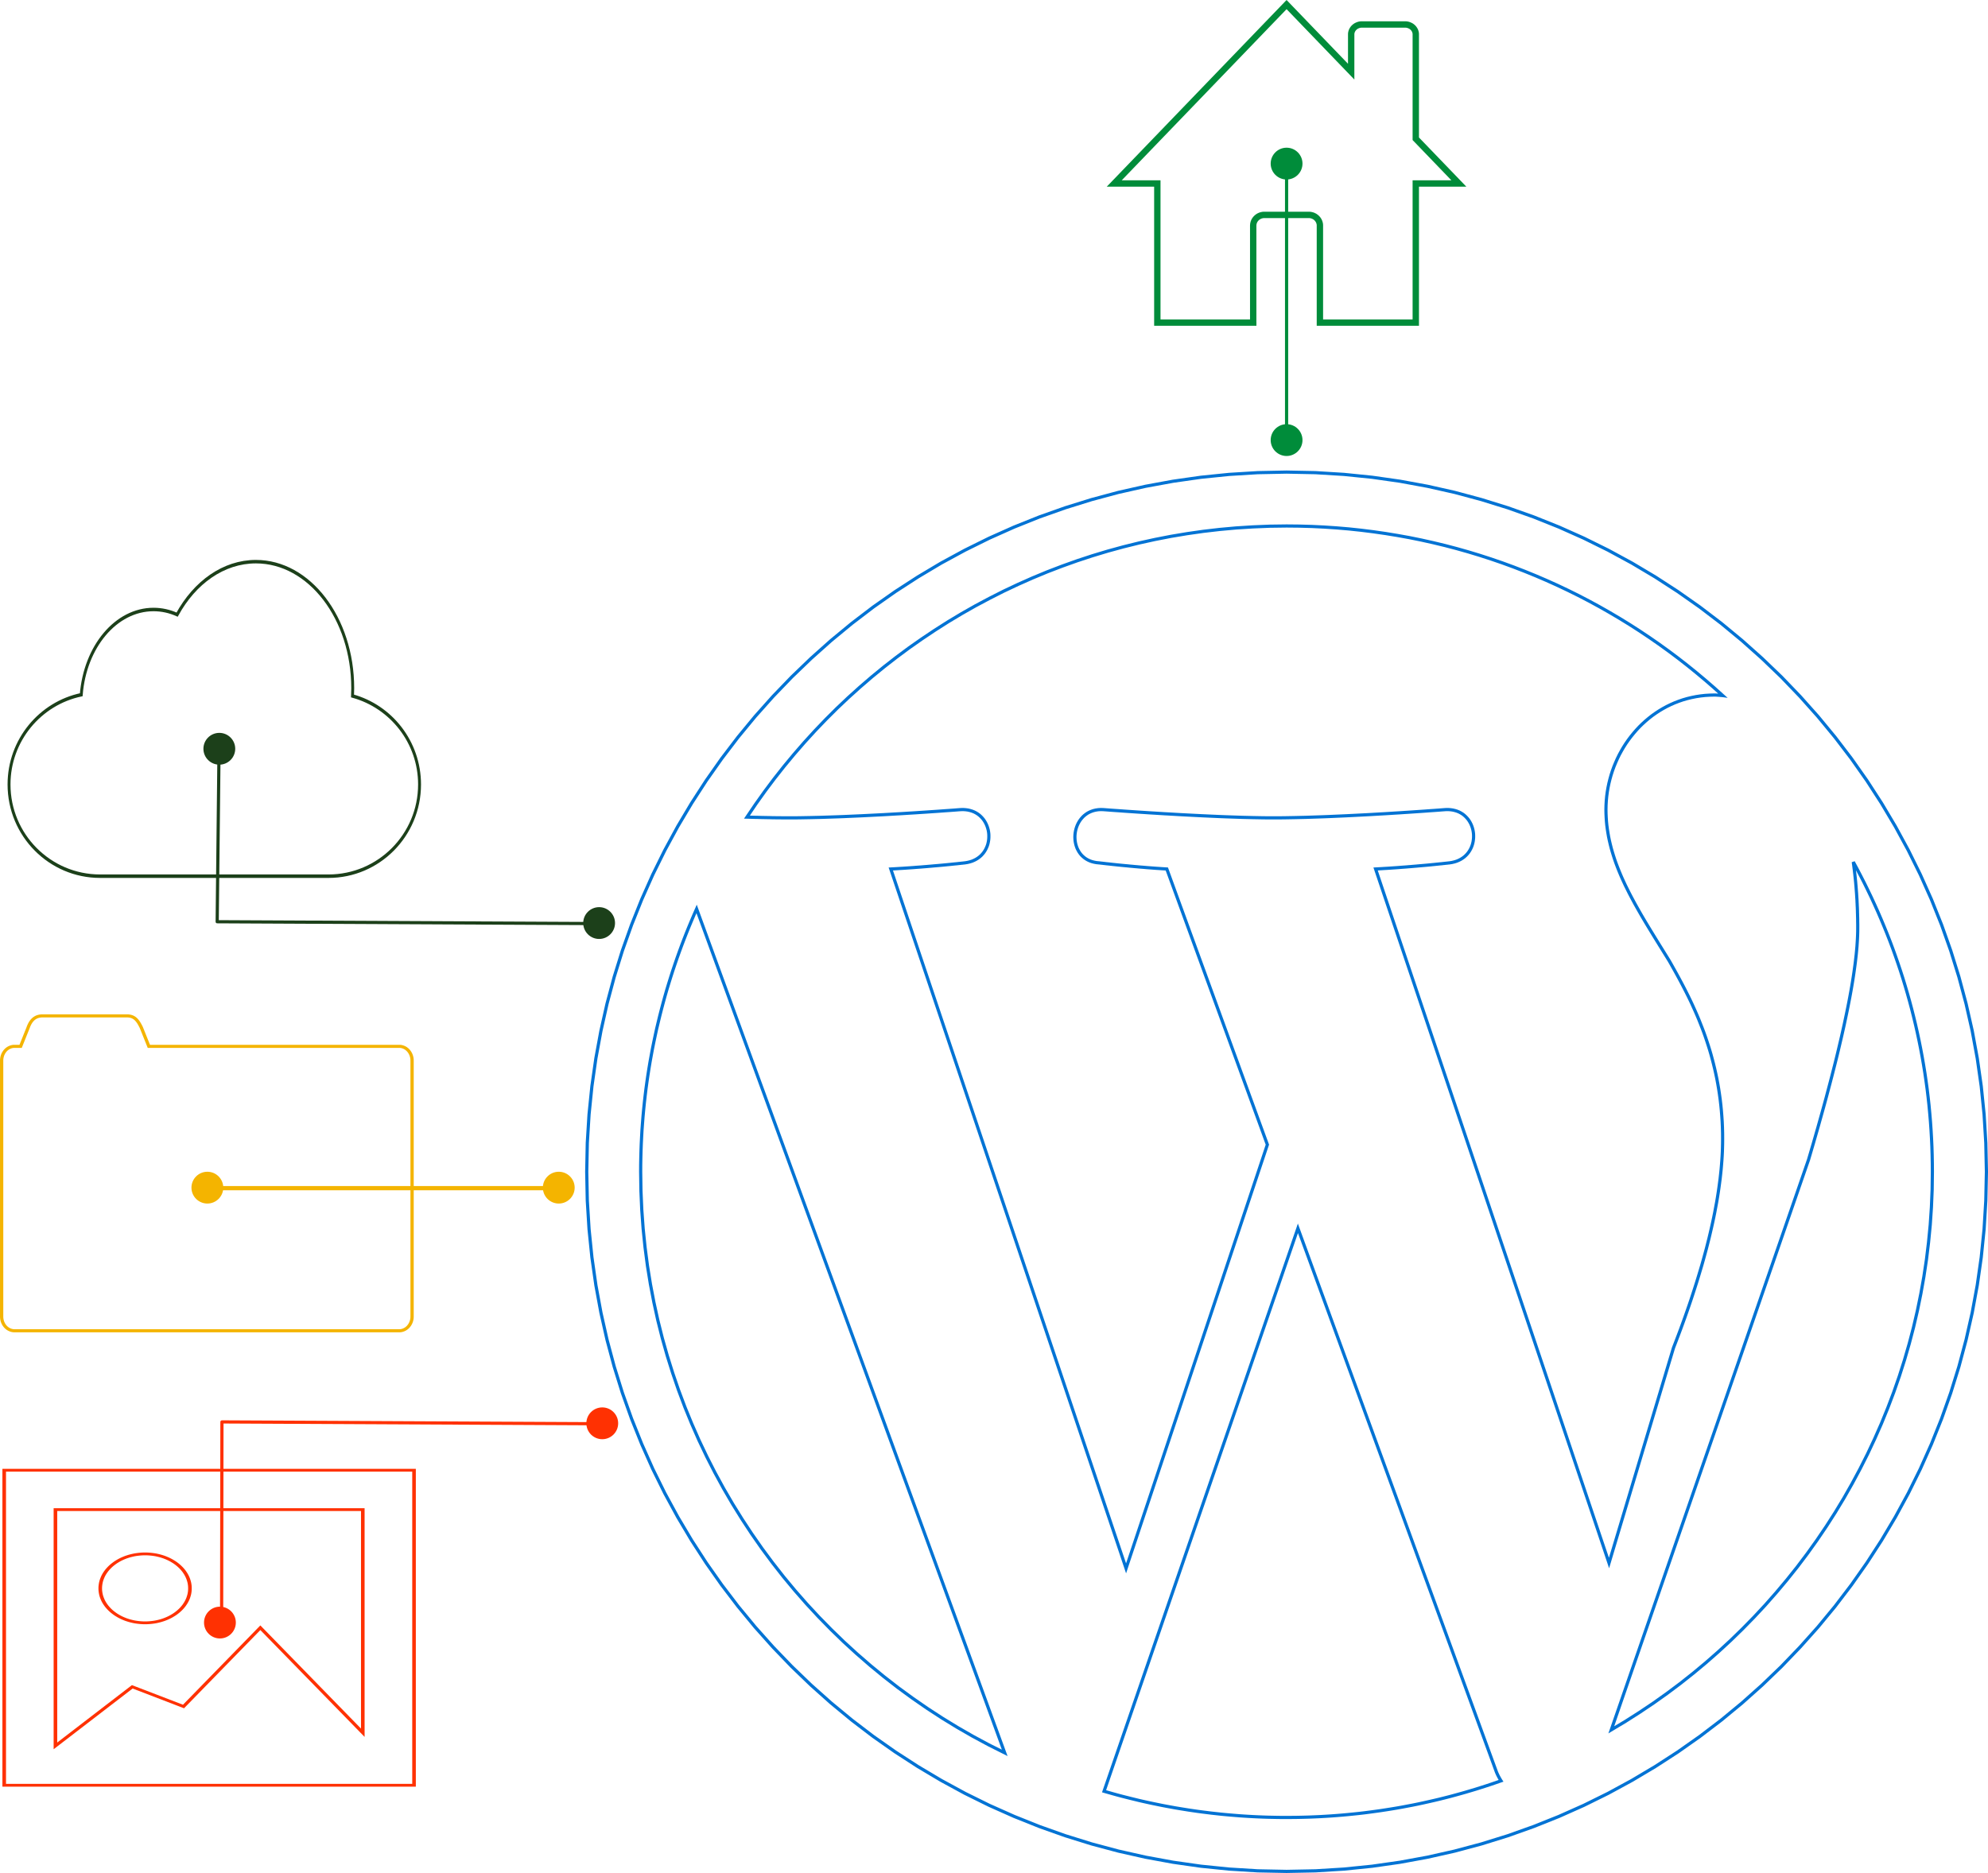 <svg xmlns="http://www.w3.org/2000/svg" xmlns:xlink="http://www.w3.org/1999/xlink" width="624.94" height="588.94" class="wordpress-animated-bg" version="1.1" viewBox="0 0 624.94 588.94"><defs><path id="a" d="m516.98 160.73 8.87 0.9 8.77 1.25 8.65 1.59 8.53 1.92 8.4 2.26 8.27 2.57 8.12 2.88 7.97 3.19 7.82 3.49 7.65 3.78 7.48 4.06 7.31 4.35 7.11 4.61 6.93 4.87 6.73 5.13 6.51 5.38 6.31 5.63 6.09 5.85 5.85 6.09 5.62 6.3 5.38 6.52 5.14 6.73 4.87 6.92 4.61 7.12 4.34 7.3 4.07 7.49 3.78 7.65 3.49 7.81 3.19 7.98 2.88 8.12 2.57 8.27 2.25 8.4 1.93 8.53 1.59 8.65 1.25 8.77 0.9 8.87 0.54 8.97 0.19 9.07-0.19 9.07-0.54 8.98-0.9 8.87-1.25 8.77-1.59 8.65-1.93 8.53-2.25 8.41-2.57 8.26-2.88 8.13-3.19 7.97-3.49 7.82-3.78 7.65-4.07 7.48-4.34 7.3-4.61 7.12-4.87 6.92-5.13 6.73-5.38 6.52-5.63 6.3-5.85 6.09-6.09 5.86-6.3 5.62-6.52 5.38-6.73 5.13-6.92 4.87-7.12 4.61-7.3 4.34-7.49 4.07-7.65 3.78-7.81 3.48-7.98 3.19-8.12 2.89-8.27 2.57-8.4 2.25-8.53 1.92-8.65 1.59-8.77 1.25-8.87 0.9-8.97 0.55-9.07 0.18-9.07-0.18-8.98-0.55-8.87-0.9-8.77-1.25-8.65-1.59-8.53-1.92-8.41-2.25-8.26-2.57-8.13-2.89-7.97-3.19-7.82-3.48-7.65-3.78-7.48-4.07-7.3-4.34-7.12-4.61-6.93-4.87-6.72-5.13-6.52-5.38-6.31-5.63-6.08-5.85-5.86-6.09-5.62-6.3-5.38-6.52-5.13-6.73-4.87-6.92-4.61-7.12-4.34-7.3-4.07-7.48-3.78-7.65-3.48-7.82-3.19-7.97-2.89-8.13-2.57-8.26-2.25-8.41-1.92-8.53-1.59-8.65-1.25-8.77-0.9-8.87-0.55-8.98-0.18-9.07 0.18-9.07 0.55-8.97 0.9-8.87 1.25-8.77 1.59-8.65 1.92-8.53 2.25-8.4 2.57-8.27 2.89-8.12 3.19-7.98 3.48-7.81 3.78-7.65 4.07-7.49 4.34-7.3 4.61-7.12 4.87-6.92 5.13-6.73 5.38-6.52 5.62-6.3 5.86-6.09 6.08-5.85 6.31-5.63 6.52-5.38 6.72-5.13 6.93-4.87 7.12-4.61 7.3-4.35 7.48-4.06 7.65-3.78 7.82-3.49 7.97-3.19 8.13-2.88 8.26-2.57 8.41-2.26 8.53-1.92 8.65-1.59 8.77-1.25 8.87-0.9 8.98-0.55 9.07-0.18 9.07 0.18zm-74.04 414.46 1.37 0.39 1.37 0.38 1.38 0.37 1.38 0.35 1.39 0.35 2.78 0.68 1.4 0.32 1.4 0.31 1.4 0.3 2.82 0.58 1.41 0.27 2.84 0.52 1.43 0.24 2.86 0.46 1.43 0.21 1.44 0.21 1.44 0.19 1.45 0.18 1.44 0.18 1.45 0.16 1.46 0.16 1.46 0.14 1.46 0.13 1.46 0.12 1.47 0.12 1.46 0.1 1.48 0.09 1.47 0.08 1.48 0.07 1.48 0.06 1.48 0.05 1.49 0.03 1.48 0.03 1.49 0.02h1.5l1.77-0.01 1.77-0.02 1.76-0.04 1.76-0.05 1.75-0.07 1.76-0.08 1.74-0.1 1.75-0.11 1.74-0.13 1.73-0.14 1.74-0.16 1.72-0.17 1.73-0.18 1.72-0.2 1.71-0.22 1.71-0.23 1.71-0.24 1.7-0.26 1.7-0.27 1.69-0.28 1.69-0.3 3.36-0.64 1.67-0.34 1.67-0.36 1.66-0.37 1.66-0.38 1.65-0.39 1.64-0.41 1.65-0.42 1.63-0.44 1.63-0.45 1.63-0.46 1.62-0.48 1.61-0.48 1.61-0.51 1.6-0.51 1.6-0.53 1.59-0.54 1.58-0.55-0.04-0.06-0.04-0.07-0.04-0.06-0.04-0.07-0.03-0.06-0.04-0.07-0.04-0.06-0.04-0.07-0.04-0.06-0.08-0.14-0.03-0.06-0.08-0.14-0.04-0.06-0.03-0.07-0.08-0.14-0.03-0.07-0.04-0.06-0.04-0.07-0.03-0.07-0.04-0.07-0.03-0.07-0.04-0.07-0.03-0.07-0.04-0.07-0.03-0.07-0.04-0.07-0.03-0.07-0.03-0.08-0.04-0.07-0.03-0.07-0.03-0.08-0.03-0.07-0.04-0.07-0.03-0.08-0.03-0.07-0.03-0.08-0.03-0.07-62.41-170.97-60.94 177.01zm-131.11-274.02-0.8 1.92-0.78 1.93-0.76 1.94-0.74 1.95-0.72 1.96-0.7 1.96-0.68 1.98-0.67 1.99-0.64 1.99-0.62 2-0.61 2.01-0.58 2.02-0.56 2.03-0.54 2.04-0.52 2.04-0.5 2.06-0.49 2.06-0.45 2.07-0.44 2.08-0.42 2.08-0.39 2.09-0.38 2.1-0.35 2.11-0.33 2.11-0.31 2.13-0.29 2.12-0.26 2.14-0.24 2.14-0.22 2.15-0.2 2.16-0.17 2.16-0.16 2.17-0.12 2.17-0.11 2.19-0.08 2.18-0.06 2.2-0.04 2.2-0.01 2.2 0.09 6.01 0.26 5.96 0.43 5.92 0.6 5.87 0.76 5.82 0.93 5.76 1.09 5.71 1.24 5.66 1.4 5.59 1.56 5.53 1.71 5.47 1.85 5.39 2 5.33 2.15 5.26 2.28 5.18 2.43 5.11 2.56 5.02 2.7 4.95 2.83 4.86 2.96 4.77 3.08 4.68 3.21 4.6 3.33 4.49 3.45 4.41 3.57 4.3 3.68 4.2 3.8 4.1 3.91 3.99 4.01 3.89 4.12 3.77 4.22 3.66 4.32 3.55 4.42 3.43 4.52 3.3 4.61 3.19 4.7 3.06 4.79 2.93 4.87 2.8 4.96 2.67 5.04 2.53-96.85-265.36-0.84 1.9zm365.39-17.61 0.12 0.98 0.07 0.5 0.05 0.49 0.12 1 0.05 0.5 0.06 0.5 0.05 0.5 0.1 1.02 0.04 0.51 0.05 0.51 0.04 0.51 0.08 1.04 0.04 0.51 0.04 0.53 0.06 1.04 0.04 0.53 0.03 0.53 0.02 0.53 0.03 0.53 0.02 0.53 0.03 0.54 0.04 1.08 0.01 0.54 0.02 0.54 0.01 0.55 0.02 0.55 0.01 0.55v0.55l0.01 0.55 0.01 0.56v1.12l-0.01 1.04-0.03 1.09-0.05 1.13-0.07 1.17-0.08 1.21-0.11 1.24-0.12 1.29-0.15 1.32-0.16 1.37-0.19 1.4-0.2 1.45-0.22 1.48-0.24 1.52-0.26 1.56-0.28 1.6-0.3 1.64-0.32 1.68-0.34 1.72-0.36 1.76-0.38 1.8-0.39 1.84-0.42 1.88-0.43 1.91-0.46 1.96-0.47 1.99-0.49 2.04-0.51 2.07-0.54 2.12-0.55 2.15-0.57 2.19-0.59 2.23-0.6 2.27-0.63 2.31-0.65 2.35-0.67 2.39-0.68 2.43-0.71 2.47-0.72 2.51-0.75 2.55-0.76 2.58-62.01 179.29 4.49-2.69 4.41-2.81 4.34-2.91 4.25-3.02 4.18-3.13 4.08-3.23 4.01-3.34 3.91-3.43 3.83-3.53 3.73-3.63 3.64-3.72 3.55-3.81 3.44-3.91 3.35-3.99 3.25-4.07 3.14-4.16 3.04-4.25 2.93-4.32 2.82-4.4 2.71-4.48 2.59-4.56 2.48-4.62 2.37-4.7 2.24-4.76 2.13-4.83 2-4.9 1.88-4.96 1.75-5.02 1.62-5.08 1.49-5.14 1.36-5.19 1.22-5.24 1.08-5.3 0.95-5.35 0.81-5.39 0.66-5.44 0.53-5.48 0.37-5.52 0.23-5.56 0.07-5.6-0.02-2.65-0.05-2.64-0.08-2.62-0.12-2.62-0.15-2.61-0.18-2.6-0.22-2.6-0.24-2.58-0.28-2.57-0.31-2.57-0.35-2.55-0.37-2.54-0.41-2.53-0.44-2.53-0.47-2.51-0.5-2.5-0.53-2.49-0.56-2.48-0.59-2.46-0.62-2.46-0.65-2.44-0.68-2.43-0.71-2.42-0.73-2.4-0.77-2.4-0.8-2.38-0.82-2.36-0.85-2.36-0.88-2.34-0.91-2.32-0.94-2.31-0.96-2.3-0.99-2.29-1.02-2.26-1.04-2.26-1.08-2.24-1.09-2.22-1.13-2.21-1.15-2.2-1.17-2.17 0.06 0.48zm-188.85-106.33-5.24 0.33-5.19 0.47-5.16 0.6-5.12 0.73-5.08 0.85-5.03 0.98-4.99 1.1-4.94 1.22-4.89 1.34-4.84 1.46-4.8 1.58-4.73 1.69-4.69 1.8-4.62 1.92-4.57 2.03-4.51 2.13-4.44 2.25-4.39 2.34-4.32 2.45-4.25 2.55-4.18 2.66-4.11 2.75-4.05 2.84-3.97 2.95-3.89 3.03-3.82 3.13-3.74 3.22-3.66 3.3-3.58 3.39-3.49 3.48-3.41 3.56-3.33 3.65-3.23 3.72-3.15 3.8-3.06 3.88-2.96 3.95-2.87 4.03-2.77 4.1 0.36 0.01 0.35 0.01 0.36 0.01 1.75 0.05h0.35l0.34 0.01 0.35 0.01 1.02 0.03h0.34l0.34 0.01 0.33 0.01h0.33l0.34 0.01 0.33 0.01h0.32l0.33 0.01 0.32 0.01h0.32l0.32 0.01h0.32l0.32 0.01h0.62l0.31 0.01h0.62l0.3 0.01h3.67l1.66-0.01 1.69-0.03 1.72-0.03 1.75-0.04 1.77-0.04 1.79-0.06 1.8-0.06 1.81-0.06 1.82-0.07 5.46-0.24 1.8-0.09 1.79-0.09 1.76-0.09 1.75-0.09 1.72-0.1 1.68-0.1 1.65-0.09 1.61-0.1 1.57-0.1 1.52-0.09 1.47-0.1 1.4-0.09 1.35-0.09 1.29-0.09 1.21-0.08 1.14-0.08 1.07-0.08 0.98-0.07 0.9-0.06 0.81-0.06 0.71-0.05 0.61-0.05 0.52-0.04 0.4-0.03 0.3-0.02 0.18-0.02h0.06l0.8-0.02 0.76 0.05 0.73 0.1 0.69 0.16 0.65 0.2 0.62 0.25 0.58 0.3 0.54 0.34 0.51 0.38 0.46 0.42 0.43 0.45 0.39 0.47 0.35 0.51 0.31 0.53 0.27 0.55 0.23 0.57 0.19 0.58 0.16 0.6 0.11 0.61 0.07 0.61 0.02 0.62-0.01 0.61-0.05 0.62-0.1 0.61-0.13 0.6-0.18 0.59-0.23 0.57-0.26 0.56-0.31 0.54-0.35 0.52-0.4 0.49-0.43 0.46-0.49 0.43-0.52 0.39-0.58 0.36-0.61 0.31-0.66 0.28-0.71 0.22-0.75 0.18-0.8 0.13h-0.08l-0.1 0.02-0.14 0.01-0.18 0.02-0.21 0.03-0.25 0.02-0.28 0.03-0.32 0.04-0.35 0.03-0.39 0.05-0.41 0.04-0.45 0.04-0.47 0.05-0.5 0.05-0.53 0.06-0.56 0.05-0.58 0.06-0.61 0.06-0.63 0.06-0.65 0.06-0.68 0.06-0.69 0.06-0.72 0.06-0.74 0.07-0.75 0.06-0.78 0.07-0.78 0.06-0.81 0.07-0.82 0.06-0.83 0.06-0.85 0.07-1.72 0.12-0.88 0.06-0.89 0.06-0.9 0.05-0.9 0.06-0.91 0.05-0.92 0.05 73.96 219.91 44.42-133.23-31.61-86.68-0.82-0.05-0.81-0.05-0.82-0.06-0.8-0.05-0.81-0.06-1.58-0.12-0.78-0.06-0.77-0.07-0.76-0.06-0.74-0.06-0.74-0.07-0.72-0.06-0.71-0.07-0.69-0.06-0.68-0.07-0.66-0.06-0.64-0.06-0.63-0.06-0.6-0.06-0.59-0.06-0.56-0.06-0.54-0.06-0.52-0.05-0.49-0.06-0.47-0.05-0.44-0.05-0.41-0.04-0.39-0.04-0.36-0.05-0.33-0.03-0.29-0.04-0.27-0.03-0.23-0.02-0.2-0.03-0.17-0.02-0.13-0.01-0.09-0.02h-0.08l-0.8-0.08-0.75-0.14-0.7-0.18-0.66-0.24-0.62-0.29-0.57-0.33-0.53-0.38-0.48-0.41-0.44-0.44-0.39-0.48-0.35-0.51-0.31-0.54-0.27-0.55-0.22-0.58-0.18-0.59-0.14-0.61-0.1-0.61-0.05-0.63-0.02-0.62 0.03-0.63 0.07-0.63 0.11-0.62 0.15-0.61 0.19-0.6 0.23-0.59 0.27-0.56 0.31-0.55 0.35-0.52 0.39-0.49 0.42-0.47 0.47-0.43 0.5-0.39 0.54-0.36 0.59-0.31 0.61-0.26 0.66-0.22 0.69-0.16 0.73-0.11 0.77-0.05 0.8 0.02h0.06l0.19 0.02 0.3 0.02 0.41 0.03 0.52 0.04 0.62 0.05 0.73 0.05 0.81 0.06 0.91 0.06 1 0.07 1.07 0.08 1.16 0.08 1.22 0.08 1.3 0.09 1.35 0.09 1.42 0.09 1.47 0.1 1.53 0.09 1.57 0.1 1.61 0.1 1.65 0.09 1.68 0.1 1.71 0.1 1.73 0.09 1.76 0.09 1.77 0.09 1.78 0.09 1.79 0.08 1.78 0.08 1.79 0.08 1.78 0.07 1.77 0.06 1.75 0.06 1.74 0.06 1.71 0.04 1.68 0.04 1.65 0.03 1.61 0.03 1.56 0.01h3.14l1.65-0.01 1.69-0.03 1.72-0.03 1.75-0.04 1.76-0.04 1.79-0.06 3.62-0.12 1.82-0.07 3.64-0.16 1.81-0.08 1.8-0.09 1.79-0.09 1.77-0.09 1.74-0.09 1.72-0.1 1.69-0.1 1.65-0.09 1.61-0.1 1.57-0.1 1.52-0.09 1.46-0.1 1.41-0.09 1.35-0.09 1.29-0.09 1.21-0.08 1.15-0.08 1.06-0.08 0.98-0.07 0.9-0.06 0.81-0.06 0.71-0.05 0.62-0.05 0.51-0.04 0.41-0.03 0.29-0.02 0.18-0.02h0.06l0.8-0.02 0.77 0.05 0.72 0.1 0.7 0.16 0.65 0.2 0.62 0.25 0.57 0.3 0.55 0.34 0.5 0.38 0.46 0.42 0.43 0.45 0.39 0.47 0.35 0.51 0.31 0.53 0.27 0.55 0.23 0.57 0.19 0.58 0.15 0.6 0.11 0.61 0.07 0.61 0.02 0.62-0.01 0.61-0.06 0.62-0.09 0.61-0.14 0.6-0.18 0.59-0.22 0.57-0.27 0.56-0.31 0.54-0.35 0.52-0.4 0.49-0.44 0.46-0.48 0.43-0.53 0.39-0.57 0.36-0.61 0.31-0.67 0.28-0.7 0.22-0.75 0.18-0.8 0.13h-0.08l-0.1 0.02-0.14 0.01-0.18 0.02-0.21 0.03-0.25 0.02-0.28 0.03-0.32 0.04-0.35 0.03-0.38 0.05-0.41 0.04-0.45 0.04-0.47 0.05-0.5 0.05-0.53 0.06-0.56 0.05-0.58 0.06-0.6 0.06-0.63 0.06-0.66 0.06-0.67 0.06-0.7 0.06-0.71 0.06-0.74 0.07-0.75 0.06-0.77 0.07-0.79 0.06-0.81 0.07-0.82 0.06-0.83 0.06-0.84 0.07-0.86 0.06-0.87 0.06-0.88 0.06-0.89 0.06-0.89 0.05-0.91 0.06-1.82 0.1 73.38 218.23 20.26-67.64 0.76-1.97 0.74-1.95 0.73-1.94 0.7-1.92 0.69-1.91 0.66-1.88 0.65-1.87 0.63-1.86 0.6-1.83 0.59-1.82 0.57-1.8 0.55-1.79 0.53-1.76 0.52-1.75 0.49-1.74 0.47-1.71 0.46-1.7 0.43-1.69 0.42-1.66 0.39-1.65 0.38-1.64 0.36-1.61 0.34-1.6 0.32-1.58 0.29-1.57 0.29-1.54 0.26-1.53 0.24-1.52 0.22-1.5 0.2-1.48 0.19-1.46 0.16-1.45 0.15-1.43 0.12-1.41 0.11-1.4 0.09-1.38 0.07-1.36 0.04-1.35 0.03-1.33 0.01-1.31-0.01-1.87-0.05-1.84-0.08-1.81-0.12-1.78-0.14-1.76-0.17-1.73-0.2-1.7-0.23-1.67-0.25-1.65-0.28-1.63-0.3-1.6-0.33-1.57-0.35-1.55-0.37-1.52-0.39-1.5-0.4-1.48-0.43-1.46-0.45-1.43-0.46-1.41-0.47-1.38-0.49-1.37-0.51-1.34-0.52-1.32-0.52-1.31-0.54-1.28-0.55-1.26-0.56-1.24-0.56-1.23-0.57-1.2-0.58-1.19-0.58-1.16-0.59-1.15-0.59-1.14-0.59-1.11-0.59-1.1-0.59-1.08-0.59-1.07-0.59-1.05-0.58-1.04-0.58-1.02-0.77-1.25-0.77-1.24-0.76-1.23-0.76-1.22-0.75-1.22-0.74-1.2-0.74-1.21-0.73-1.19-0.72-1.19-0.71-1.18-0.7-1.18-0.69-1.18-0.67-1.17-0.66-1.17-0.65-1.16-0.63-1.17-0.62-1.16-0.6-1.16-0.58-1.16-0.57-1.15-0.54-1.16-0.53-1.16-0.5-1.16-0.48-1.16-0.46-1.17-0.44-1.16-0.41-1.17-0.38-1.17-0.36-1.18-0.34-1.18-0.3-1.19-0.28-1.19-0.25-1.19-0.21-1.21-0.19-1.21-0.16-1.22-0.12-1.22-0.08-1.23-0.06-1.25-0.02-1.25 0.03-1.39 0.08-1.39 0.13-1.39 0.18-1.37 0.23-1.36 0.28-1.35 0.33-1.34 0.37-1.32 0.42-1.3 0.47-1.29 0.52-1.26 0.55-1.24 0.6-1.23 0.65-1.19 0.68-1.17 0.73-1.15 0.77-1.11 0.81-1.08 0.85-1.05 0.88-1.02 0.92-0.99 0.96-0.94 1-0.91 1.03-0.87 1.06-0.83 1.1-0.78 1.14-0.75 1.16-0.69 1.19-0.65 1.23-0.6 1.25-0.55 1.29-0.5 1.31-0.45 1.34-0.39 1.37-0.33 1.39-0.28 1.42-0.22 1.44-0.16 1.46-0.09 1.49-0.04h0.07l0.06 0.01h0.33l0.06 0.01h0.13l0.07 0.01h0.13l0.06 0.01h0.07l0.06 0.01h0.13l0.07 0.01h0.07l0.06 0.01 0.07 0.01h0.06l0.07 0.01h0.06l0.07 0.01h0.06l0.07 0.01 0.06 0.01 0.13 0.01h0.07l0.06 0.01h0.07l0.06 0.01 0.07 0.01h0.06l0.07 0.01h0.06l0.07 0.01-2.73-2.46-2.78-2.41-2.82-2.36-2.86-2.31-2.9-2.26-2.95-2.21-2.98-2.15-3.03-2.1-3.07-2.05-3.1-1.99-3.15-1.94-3.18-1.88-3.22-1.83-3.25-1.77-3.29-1.71-3.33-1.65-3.35-1.59-3.4-1.53-3.42-1.47-3.46-1.41-3.49-1.35-3.52-1.29-3.55-1.22-3.58-1.16-3.6-1.09-3.64-1.03-3.66-0.96-3.69-0.89-3.72-0.83-3.74-0.76-3.76-0.68-3.79-0.62-3.81-0.55-3.84-0.48-3.85-0.41-3.88-0.33-3.9-0.26-3.92-0.19-3.94-0.11-3.95-0.04-5.3 0.07z"/><path id="b" d="m239.06 63c20.27 0 36.71 18.01 36.71 40.22 0 0.84-0.02 1.67-0.07 2.49 14.64 3.38 25.41 14.69 25.41 28.13 0 16.1-15.46 29.16-34.53 29.16h-86.61c-19.07 0-34.53-13.06-34.53-29.16 0-14.04 11.75-25.76 27.39-28.53 1.41-15.22 13.13-27.1 27.4-27.1 3.13 0 6.14 0.57 8.95 1.63 6.66-10.2 17.56-16.84 29.88-16.84z"/><path id="c" d="m301.44 270.38c0 2.75-2.24 5-5 5s-5-2.25-5-5c0-2.76 2.24-5 5-5s5 2.24 5 5z"/><path id="e" d="m232.44 121c0 2.76-2.24 5-5 5s-5-2.24-5-5 2.24-5 5-5 5 2.24 5 5z"/><path id="f" d="m519.25 22.38v-0.13l0.02-0.26 0.02-0.12 0.03-0.12 0.03-0.13 0.03-0.11 0.04-0.12 0.05-0.12 0.1-0.22 0.12-0.22 0.21-0.3 0.08-0.1 0.09-0.09 0.08-0.09 0.09-0.08 0.1-0.09 0.09-0.08 0.1-0.07 0.11-0.08 0.1-0.07 0.22-0.12 0.12-0.06 0.36-0.15 0.13-0.04 0.12-0.04 0.26-0.06 0.14-0.02 0.13-0.02 0.28-0.02h13.82l0.13 0.01 0.14 0.01 0.14 0.02 0.13 0.02 0.26 0.06 0.13 0.04 0.12 0.04 0.36 0.15 0.12 0.06 0.22 0.12 0.11 0.07 0.1 0.08 0.1 0.07 0.1 0.08 0.09 0.09 0.09 0.08 0.09 0.09 0.08 0.09 0.08 0.1 0.21 0.3 0.18 0.33 0.04 0.11 0.05 0.12 0.04 0.12 0.03 0.11 0.03 0.13 0.03 0.12 0.02 0.12 0.02 0.26v32.94l13.54 14.06h-13.54v43.75h-30.14v-30.64l-0.01-0.13-0.01-0.14-0.02-0.14-0.06-0.26-0.04-0.13-0.04-0.12-0.04-0.13-0.05-0.12-0.12-0.24-0.06-0.11-0.07-0.11-0.08-0.11-0.07-0.11-0.08-0.1-0.18-0.2-0.09-0.09-0.2-0.18-0.1-0.08-0.11-0.08-0.11-0.07-0.11-0.08-0.48-0.24-0.13-0.04-0.13-0.05-0.13-0.04-0.13-0.03-0.28-0.06-0.14-0.02-0.28-0.02h-14.26l-0.15 0.01-0.14 0.01-0.14 0.02-0.13 0.03-0.14 0.03-0.13 0.03-0.14 0.04-0.12 0.05-0.13 0.04-0.12 0.06-0.13 0.06-0.12 0.06-0.11 0.06-0.11 0.08-0.11 0.07-0.11 0.08-0.1 0.08-0.2 0.18-0.09 0.09-0.18 0.2-0.08 0.1-0.08 0.11-0.21 0.33-0.06 0.12-0.1 0.24-0.05 0.13-0.04 0.12-0.09 0.39-0.02 0.14-0.01 0.14-0.01 0.13-0.01 0.14v30.35l0.01 0.14v0.01h-30.15v-43.75h-13.54l54.17-56.25 20.31 21.09z"/><path id="g" d="m503.94 63c0 2.76-2.24 5-5 5s-5-2.24-5-5 2.24-5 5-5 5 2.24 5 5z"/><path id="h" d="m503.94 149.94c0 2.76-2.24 5-5 5s-5-2.24-5-5 2.24-5 5-5 5 2.24 5 5z"/><path id="i" d="M 498.94,149.94 V 63"/><path id="j" d="m31.9 665v-130h132v130zm16.5-16.25 24.75-24.37 16.5 8.12 24.75-32.5 33 43.33v-92.08h-99zm30.06-79.17 0.58 0.06 0.58 0.08 0.57 0.1 0.56 0.12 0.55 0.15 0.54 0.17 0.53 0.18 0.53 0.21 0.51 0.22 0.5 0.25 0.49 0.26 0.48 0.28 0.47 0.3 0.45 0.31 0.44 0.34 0.43 0.34 0.42 0.37 0.4 0.38 0.38 0.39 0.37 0.41 0.35 0.42 0.34 0.43 0.32 0.45 0.3 0.46 0.29 0.47 0.26 0.49 0.25 0.49 0.23 0.51 0.21 0.51 0.19 0.53 0.17 0.53 0.14 0.54 0.13 0.55 0.11 0.56 0.08 0.57 0.06 0.57 0.03 0.58 0.01 0.59-0.01 0.59-0.03 0.58-0.06 0.57-0.08 0.57-0.11 0.56-0.13 0.55-0.14 0.54-0.17 0.53-0.19 0.53-0.21 0.51-0.23 0.51-0.25 0.49-0.26 0.49-0.29 0.47-0.3 0.46-0.32 0.45-0.34 0.43-0.35 0.42-0.37 0.41-0.38 0.39-0.4 0.38-0.42 0.37-0.43 0.34-0.44 0.34-0.45 0.31-0.47 0.3-0.48 0.28-0.49 0.26-0.5 0.25-0.51 0.22-0.53 0.21-0.53 0.18-0.54 0.17-0.55 0.15-0.56 0.12-0.57 0.1-0.58 0.08-0.58 0.06-0.59 0.04-0.59 0.01-0.6-0.01-0.59-0.04-0.58-0.06-0.57-0.08-0.57-0.1-0.56-0.12-0.55-0.15-0.55-0.17-0.53-0.18-0.52-0.21-0.52-0.22-0.5-0.25-0.49-0.26-0.48-0.28-0.47-0.3-0.45-0.31-0.44-0.34-0.43-0.34-0.41-0.37-0.4-0.38-0.39-0.39-0.37-0.41-0.35-0.42-0.33-0.43-0.32-0.45-0.31-0.46-0.28-0.47-0.27-0.49-0.25-0.49-0.23-0.51-0.21-0.51-0.18-0.53-0.17-0.53-0.15-0.54-0.13-0.55-0.1-0.56-0.08-0.57-0.06-0.57-0.04-0.58-0.01-0.59 0.01-0.59 0.04-0.58 0.06-0.57 0.08-0.57 0.1-0.56 0.13-0.55 0.15-0.54 0.17-0.53 0.18-0.53 0.21-0.51 0.23-0.51 0.25-0.49 0.27-0.49 0.28-0.47 0.31-0.46 0.32-0.45 0.33-0.43 0.35-0.42 0.37-0.41 0.39-0.39 0.4-0.38 0.41-0.37 0.43-0.34 0.44-0.34 0.45-0.31 0.47-0.3 0.48-0.28 0.49-0.26 0.5-0.25 0.52-0.22 0.52-0.21 0.53-0.18 0.55-0.17 0.55-0.15 0.56-0.12 0.57-0.1 0.57-0.08 0.58-0.06 0.59-0.04 0.6-0.01 0.59 0.01z"/><path id="k" d="m103.4 595c0 2.76-2.24 5-5 5s-5-2.24-5-5 2.24-5 5-5 5 2.24 5 5z"/><path id="l" d="m420.18 595c0 2.76-2.24 5-5 5s-5-2.24-5-5 2.24-5 5-5 5 2.24 5 5z"/><path id="n" d="m46.99 330.01 0.32 0.04 0.3 0.06 0.15 0.04 0.14 0.04 0.26 0.1 0.13 0.06 0.13 0.07 0.12 0.07 0.11 0.07 0.12 0.08 0.11 0.08 0.11 0.09 0.1 0.09 0.3 0.3 0.27 0.33 0.09 0.12 0.16 0.24 0.09 0.13 0.08 0.13 0.07 0.13 0.16 0.28 0.07 0.14 0.08 0.14 0.07 0.15 0.07 0.14 0.08 0.15 0.07 0.15 0.07 0.16 0.07 0.15 2.24 5.93h75.19l0.16 0.01 0.15 0.02 0.16 0.02 0.3 0.08 0.14 0.04 0.15 0.06 0.28 0.12 0.14 0.07 0.26 0.16 0.13 0.09 0.36 0.3 0.12 0.11 0.11 0.12 0.2 0.24 0.1 0.13 0.1 0.14 0.09 0.14 0.16 0.28 0.08 0.15 0.07 0.16 0.06 0.15 0.07 0.17 0.05 0.16 0.1 0.34 0.04 0.17 0.03 0.17 0.03 0.18 0.04 0.36v0.19l0.01 0.18v81.3l-0.01 0.19v0.18l-0.02 0.19-0.02 0.18-0.03 0.17-0.03 0.18-0.04 0.17-0.1 0.34-0.05 0.16-0.07 0.16-0.06 0.16-0.07 0.15-0.16 0.3-0.08 0.14-0.09 0.14-0.3 0.39-0.1 0.12-0.11 0.11-0.24 0.22-0.12 0.1-0.12 0.09-0.26 0.18-0.13 0.07-0.28 0.14-0.14 0.06-0.15 0.05-0.14 0.05-0.15 0.04-0.15 0.03-0.16 0.03-0.15 0.02-0.16 0.01h-115.63l-0.15-0.01-0.16-0.02-0.3-0.06-0.15-0.04-0.15-0.05-0.14-0.05-0.14-0.06-0.28-0.14-0.13-0.07-0.39-0.27-0.12-0.1-0.12-0.11-0.22-0.22-0.11-0.12-0.2-0.26-0.09-0.13-0.18-0.28-0.08-0.15-0.14-0.3-0.07-0.16-0.12-0.32-0.05-0.17-0.08-0.34-0.03-0.18-0.03-0.17-0.02-0.18-0.02-0.19-0.01-0.18v-81.67l0.01-0.19 0.04-0.36 0.03-0.18 0.03-0.17 0.08-0.34 0.05-0.17 0.06-0.16 0.06-0.17 0.07-0.15 0.07-0.16 0.07-0.15 0.08-0.14 0.27-0.42 0.1-0.13 0.1-0.12 0.22-0.24 0.11-0.11 0.24-0.2 0.13-0.1 0.13-0.09 0.26-0.16 0.14-0.07 0.42-0.18 0.45-0.12 0.15-0.02 0.16-0.02 0.15-0.01h2.01l2.24-5.93 0.05-0.15 0.06-0.16 0.05-0.15 0.06-0.15 0.06-0.14 0.07-0.15 0.06-0.14 0.21-0.42 0.08-0.13 0.07-0.13 0.09-0.13 0.08-0.12 0.09-0.12 0.08-0.12 0.1-0.11 0.09-0.11 0.1-0.11 0.2-0.2 0.11-0.1 0.11-0.09 0.12-0.09 0.11-0.08 0.12-0.08 0.13-0.07 0.12-0.07 0.13-0.07 0.14-0.06 0.28-0.1 0.15-0.04 0.14-0.04 0.32-0.06 0.32-0.04 0.17-0.01h25.81z"/><path id="o" d="m76.68 385c0 2.76-2.24 5-5 5s-5-2.24-5-5 2.24-5 5-5 5 2.24 5 5z"/><path id="p" d="m273.96 385c0 2.76-2.24 5-5 5s-5-2.24-5-5 2.24-5 5-5 5 2.24 5 5z"/><path id="q" d="m270.05 385h-198.37"/></defs><use width="100%" height="100%" fill-opacity="0" transform="translate(-94.495 -11.558)" xlink:href="#b"/><g transform="translate(-94.495 -11.558)"><use width="100%" height="100%" fill-opacity="0" stroke="#0273d4" class="wp-line" xlink:href="#a"/></g><g transform="translate(-94.495 -11.558)"><g><use width="100%" height="100%" fill="#008c3a" xlink:href="#h"/></g><g><use width="100%" height="100%" fill-opacity="0" stroke="#008c3a" class="green-line" xlink:href="#i"/></g><g><use width="100%" height="100%" fill="#008c3a" xlink:href="#g"/></g><use width="100%" height="100%" fill-opacity="0" stroke="#008c3a" stroke-width="2" xlink:href="#f"/></g><g transform="translate(-94.495 -11.558)"><g><use width="100%" height="100%" fill="#1C401A" stroke-width=".864" transform="translate(-13.608 31.42)" xlink:href="#c"/></g><g><path fill="none" stroke="#1C401A" stroke-linejoin="round" stroke-width="1" d="m283.31 301.97-120.54-0.582 0.577-54.171"/></g><g><use width="100%" height="100%" fill="#1C401A" transform="translate(-64,126)" xlink:href="#e"/></g><use width="100%" height="100%" fill-opacity="0" stroke="#1C401A" stroke-width="1.104" transform="matrix(.829 0 0 .989 -23.238 125.86)" xlink:href="#b"/></g><g transform="translate(-94.495 -11.558)"><g><use width="100%" height="100%" fill="#f4b400" transform="translate(1.185)" xlink:href="#p"/></g><g><g stroke-width="1.37" transform="matrix(.549 0 0 .971 120.34 11.327)"><use width="100%" height="100%" fill-opacity="0" stroke="#f4b400" stroke-width="1.37" class="yellow-line" xlink:href="#q"/></g></g><g><use width="100%" height="100%" fill="#f4b400" transform="translate(88)" xlink:href="#o"/></g><use width="100%" height="100%" fill-opacity="0" stroke="#f4b400" stroke-width=".981" transform="matrix(1.049 0 0 .99 85.561 4.3)" xlink:href="#n"/></g><g transform="translate(-94.495 -11.558)"><g><use width="100%" height="100%" fill="#ff3102" stroke-width=".801" transform="translate(65.23 -73.244)" xlink:href="#k"/></g><g><path fill="none" stroke="#ff3102" stroke-linejoin="round" stroke-width="1" d="m164.16 521.99 0.103-63.327 119.74 0.582"/></g><g><use width="100%" height="100%" fill="#ff3102" stroke-width=".791" transform="translate(-131.36 -135.9)" xlink:href="#l"/></g><use width="100%" height="100%" fill-opacity="0" stroke="#ff3102" stroke-width="1.159" transform="matrix(.976 0 0 .762 64.682 66.182)" xlink:href="#j"/></g></svg>